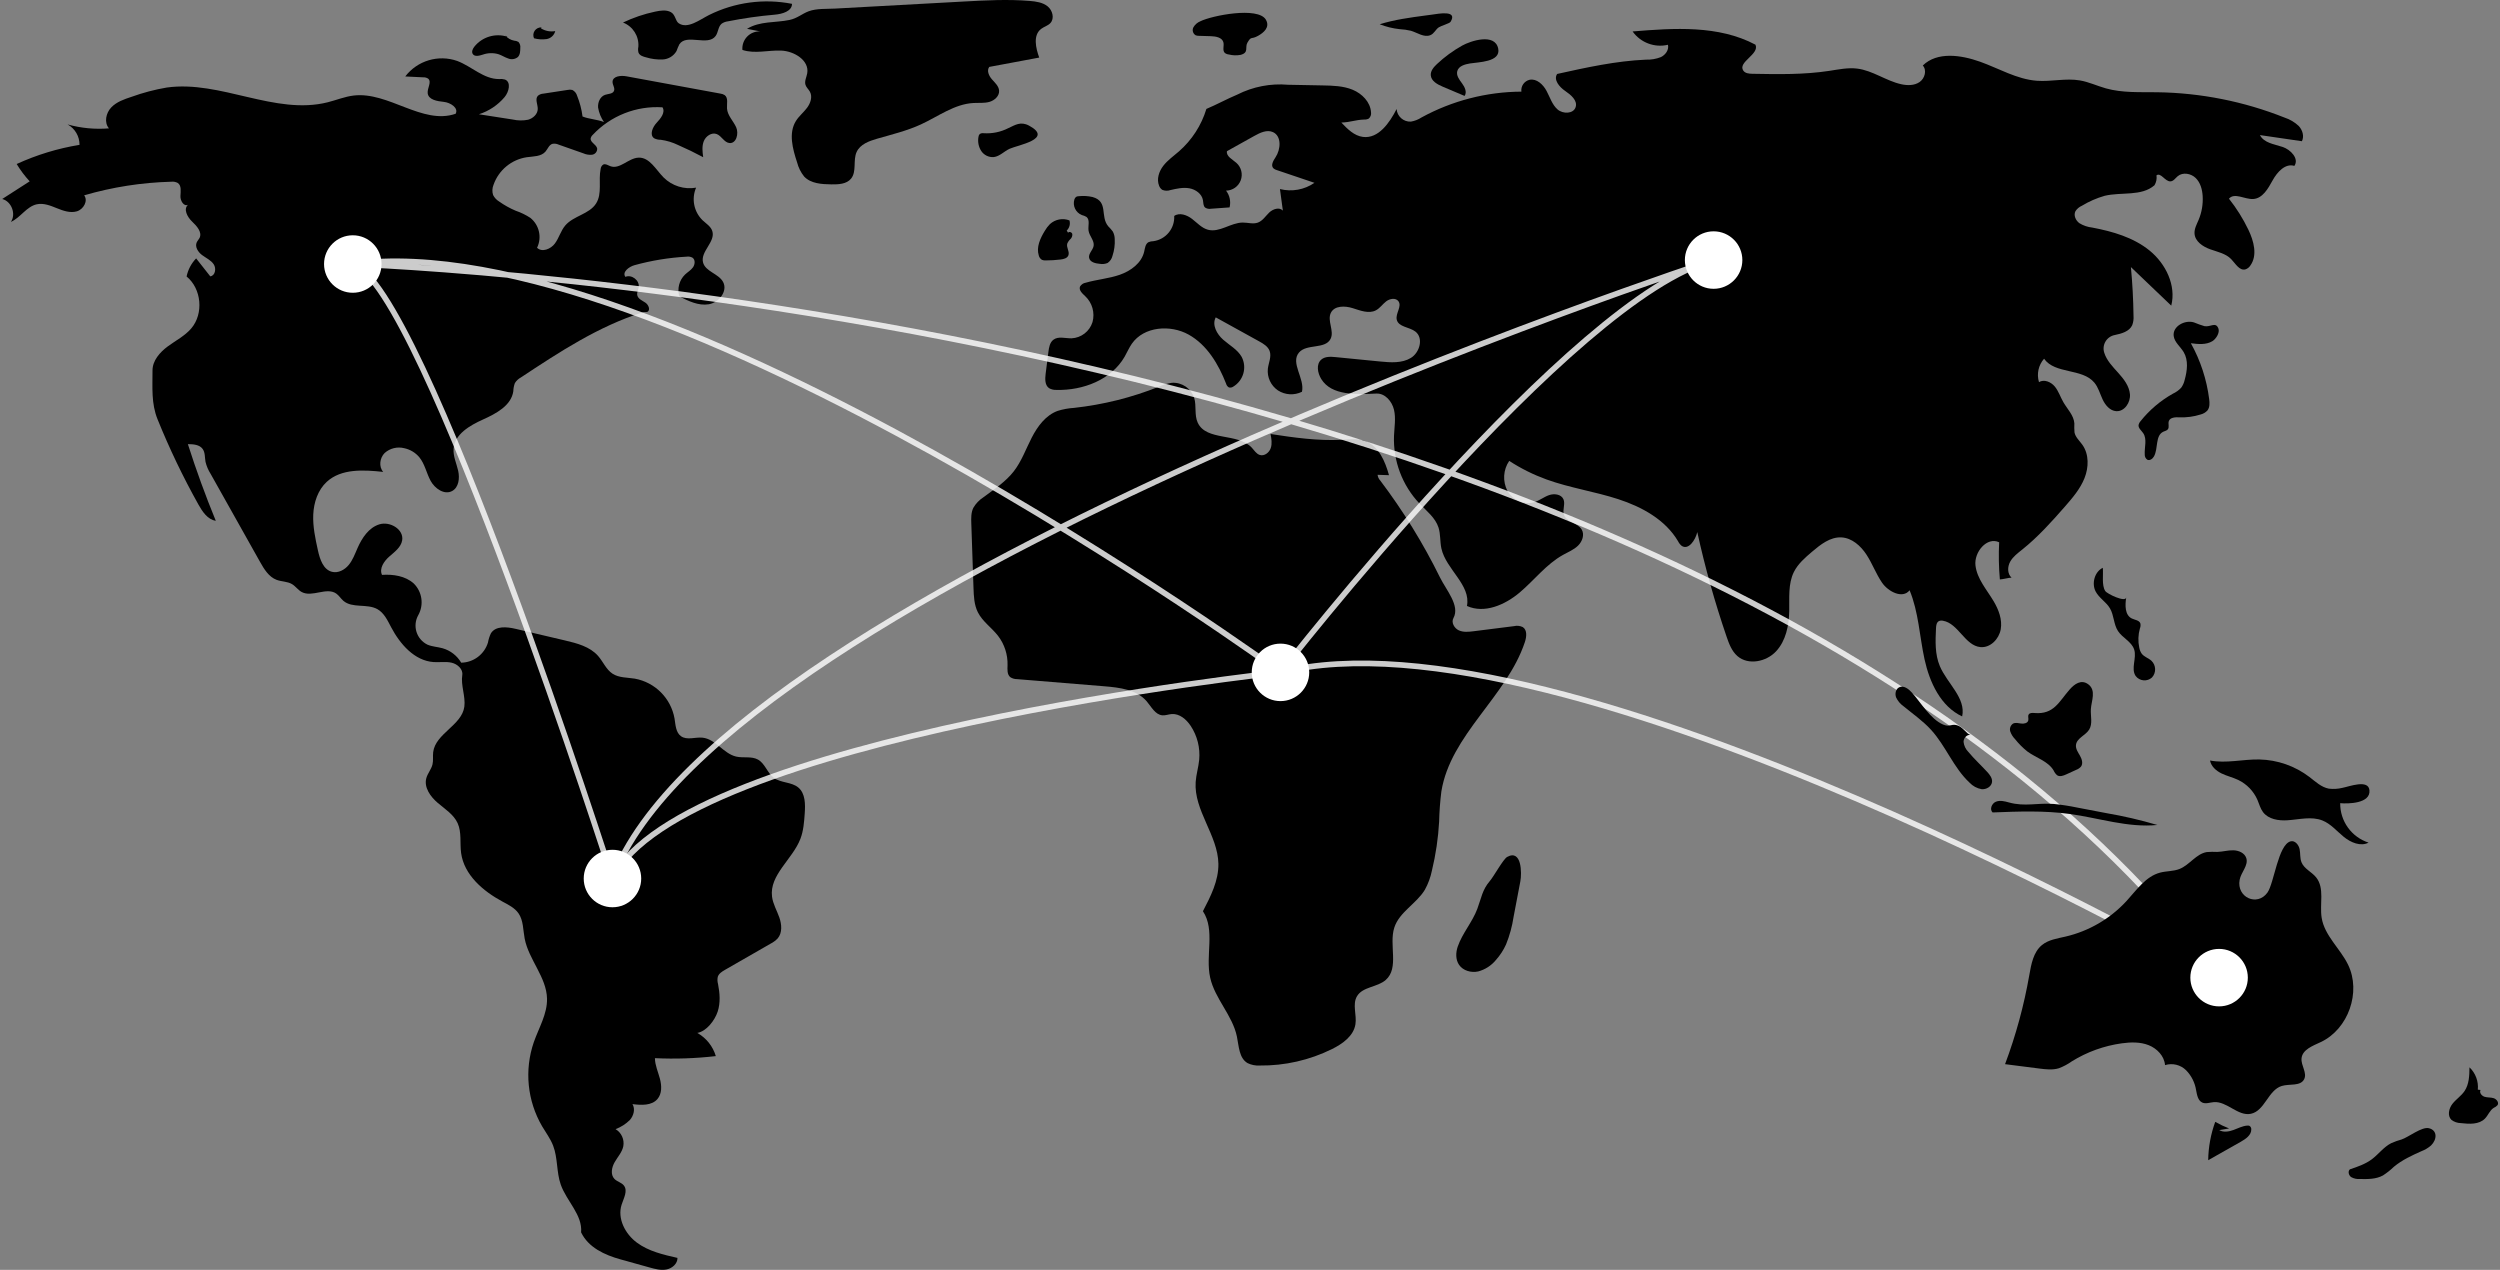 <svg width="882" height="448" viewBox="0 0 882 448" fill="none" xmlns="http://www.w3.org/2000/svg">
<rect x="0" y="0" width="882" height="448" fill="#808080" stroke="none"/>
<path d="M205.515 41.099C205.198 38.596 204.558 36.146 203.61 33.808C203.366 32.914 202.757 32.164 201.933 31.742C201.387 31.6 200.816 31.594 200.268 31.723L191.721 33.031C191.006 33.064 190.321 33.33 189.771 33.789C188.658 34.959 189.754 36.844 189.72 38.459C189.681 40.276 188.068 41.75 186.318 42.238C184.532 42.599 182.689 42.576 180.912 42.171L168.961 40.313C172.481 39.19 175.614 37.099 178.002 34.28C179.575 32.417 180.412 28.939 178.139 28.056C177.464 27.871 176.759 27.814 176.063 27.89C170.648 27.932 166.388 23.411 161.318 21.507C154.663 19.169 147.259 21.376 142.971 26.976L149.337 27.283C149.936 27.25 150.53 27.409 151.033 27.735C152.428 28.882 150.694 31.084 150.89 32.879C151.146 35.211 154.242 35.709 156.576 35.945C158.911 36.181 161.872 38.077 160.749 40.137C149.017 44.178 137.078 32.238 124.757 33.708C121.638 34.08 118.694 35.305 115.649 36.075C97.05 40.781 77.823 28.225 58.823 30.884C54.599 31.604 50.448 32.699 46.418 34.156C43.832 35.005 41.135 35.922 39.256 37.892C37.377 39.861 36.662 43.228 38.442 45.287C33.536 45.691 28.597 45.222 23.855 43.901C26.467 45.353 28.078 48.114 28.057 51.103C20.397 52.352 12.939 54.626 5.885 57.863C7.202 60.053 8.74 62.101 10.474 63.976L0.777 70.207C4.053 71.032 5.747 75.499 3.842 78.29C7.239 76.778 9.344 72.869 12.977 72.076C15.357 71.557 17.778 72.53 20.036 73.445C22.294 74.359 24.775 75.246 27.112 74.56C29.45 73.874 31.174 70.843 29.688 68.912C39.678 65.998 50.002 64.385 60.405 64.113C61.208 64.013 62.022 64.167 62.731 64.555C64.086 65.494 63.729 67.523 63.656 69.17C63.583 70.817 64.867 72.981 66.338 72.238C64.607 73.74 66.087 76.566 67.748 78.145C69.409 79.724 71.411 81.902 70.394 83.956C70.129 84.492 69.679 84.921 69.423 85.461C68.669 87.058 69.866 88.919 71.278 89.979C72.69 91.039 74.419 91.78 75.4 93.248C76.38 94.716 75.935 97.286 74.181 97.491L69.197 91.163C67.494 92.929 66.327 95.141 65.83 97.543C71.116 101.864 71.91 110.658 67.486 115.856C65.225 118.513 62.009 120.127 59.203 122.199C56.396 124.271 53.799 127.221 53.806 130.71C53.819 136.737 53.326 142.336 55.584 147.924C59.749 158.227 64.557 168.258 69.98 177.958C71.405 180.505 73.245 183.297 76.13 183.736C72.484 174.859 69.202 165.845 66.283 156.692C68.184 156.7 70.381 156.851 71.495 158.39C72.418 159.666 72.22 161.399 72.506 162.947C72.871 164.447 73.479 165.876 74.306 167.179L91.718 198.194C93.161 200.765 94.817 203.525 97.576 204.566C99.339 205.232 101.38 205.106 103.003 206.065C104.276 206.816 105.133 208.149 106.43 208.857C110.098 210.858 115.198 207.021 118.626 209.41C119.606 210.093 120.229 211.178 121.132 211.96C124.298 214.701 129.491 212.867 133.146 214.912C135.501 216.231 136.722 218.867 137.978 221.255C141.125 227.239 146.216 233.101 152.96 233.578C155.079 233.727 157.243 233.326 159.313 233.797C161.384 234.268 163.422 236.075 163.09 238.173C162.52 241.769 164.297 245.706 163.82 249.316C162.95 255.89 153.625 258.779 152.824 265.363C152.648 266.804 152.923 268.292 152.58 269.703C152.159 271.432 150.86 272.84 150.399 274.558C149.525 277.816 151.858 281.057 154.422 283.249C156.985 285.44 160.043 287.329 161.445 290.397C162.926 293.639 162.198 297.42 162.68 300.952C163.732 308.662 170.392 314.379 177.246 318.064C179.334 319.187 181.576 320.274 182.928 322.222C184.692 324.765 184.516 328.117 185.105 331.155C186.548 338.596 192.812 344.727 192.99 352.303C193.116 357.689 190.122 362.575 188.334 367.656C184.942 377.508 186.009 388.349 191.258 397.35C192.596 399.609 194.196 401.739 195.142 404.188C196.831 408.558 196.283 413.525 197.84 417.944C199.898 423.786 205.555 428.611 205.014 434.781C207.582 440.114 213.252 442.734 218.955 444.321L229.174 447.166C231.131 447.711 233.176 448.26 235.169 447.866C237.161 447.471 239.063 445.817 239.011 443.786C234 442.656 228.827 441.454 224.696 438.4C220.565 435.346 217.735 429.908 219.302 425.015C220.029 422.747 221.575 420.127 220.105 418.252C219.264 417.179 217.724 416.899 216.775 415.919C215.294 414.392 215.803 411.826 216.868 409.984C217.932 408.142 219.471 406.496 219.9 404.413C220.344 402.026 219.258 399.614 217.176 398.365C219.071 397.649 220.794 396.544 222.234 395.119C223.564 393.6 224.179 391.258 223.132 389.531C226.24 389.925 229.908 390.118 231.948 387.741C233.577 385.843 233.465 383.005 232.822 380.588C232.178 378.171 231.09 375.823 231.056 373.322C238.225 373.662 245.409 373.418 252.538 372.594C251.507 369.122 249.164 366.188 246.007 364.414C249.235 363.868 252.177 360.002 253.197 356.891C254.217 353.779 253.957 350.39 253.326 347.177C253.084 346.349 253.051 345.475 253.23 344.632C253.593 343.473 254.731 342.766 255.785 342.161L271.811 332.957C272.767 332.478 273.634 331.838 274.373 331.065C276.052 329.093 275.804 326.116 274.944 323.672C274.084 321.229 272.707 318.932 272.376 316.363C271.385 308.68 279.61 303.167 282.385 295.935C283.475 293.097 283.697 290.012 283.907 286.979C284.134 283.722 284.151 279.939 281.65 277.84C279.252 275.827 275.506 276.276 272.998 274.405C270.698 272.689 269.904 269.356 267.391 267.97C265.11 266.712 262.249 267.512 259.711 266.92C255.243 265.878 252.431 260.728 247.867 260.251C245.293 259.982 242.379 261.241 240.268 259.741C238.409 258.42 238.334 255.764 237.98 253.511C236.71 246.338 231.105 240.715 223.937 239.422C221.282 238.996 218.392 239.158 216.134 237.699C213.847 236.222 212.798 233.456 211.002 231.41C208.107 228.113 203.547 226.942 199.276 225.937L181.902 221.853C178.817 221.128 174.842 220.743 173.187 223.445C172.697 224.474 172.35 225.565 172.156 226.687C170.883 230.854 167.069 233.725 162.713 233.795C161.257 231.311 158.898 229.486 156.128 228.7C154.367 228.209 152.481 228.154 150.801 227.432C148.951 226.529 147.555 224.905 146.941 222.94C146.326 220.976 146.548 218.846 147.553 217.05C149.613 213.384 148.96 208.792 145.961 205.845C143.007 203.192 138.733 202.551 134.771 202.817C133.733 200.552 135.468 197.998 137.338 196.353C139.207 194.707 141.478 193.09 141.885 190.633C142.525 186.768 137.594 183.832 133.85 184.985C130.105 186.137 127.715 189.774 126.136 193.359C125.229 195.416 124.459 197.582 123.029 199.316C121.599 201.051 119.297 202.292 117.119 201.736C114.036 200.948 112.845 197.285 112.163 194.177C111.247 190.007 110.327 185.778 110.518 181.513C110.71 177.248 112.148 172.869 115.293 169.981C120.418 165.276 128.281 165.737 135.197 166.488C133.563 164.647 133.967 161.544 135.715 159.811C137.589 158.146 140.164 157.513 142.596 158.121C144.68 158.554 146.558 159.677 147.927 161.308C149.892 163.704 150.451 166.94 151.937 169.66C153.423 172.38 156.763 174.7 159.497 173.241C161.859 171.98 162.234 168.705 161.646 166.093C161.058 163.482 159.81 160.942 160.023 158.273C160.429 153.182 165.708 150.117 170.365 148.02C175.023 145.923 180.357 143.102 181.095 138.048C181.12 137.058 181.307 136.079 181.648 135.15C182.164 134.329 182.882 133.654 183.733 133.189C197.327 124.205 211.147 115.111 226.684 110.203C227.493 109.947 227.587 110.231 228.411 110.031C229.564 109.365 228.8 107.521 227.695 106.779C226.589 106.036 225.112 105.467 224.832 104.165C224.625 103.208 225.189 102.268 225.336 101.3C225.696 98.922 222.85 96.726 220.641 97.677C219.393 96.024 221.862 94.103 223.859 93.554C229.855 91.903 236.011 90.898 242.22 90.554C242.937 90.44 243.671 90.565 244.31 90.91C245.353 91.632 245.219 93.289 244.48 94.32C243.741 95.352 242.591 95.999 241.67 96.871C239.619 98.87 238.852 101.845 239.681 104.586C242.922 106.235 246.447 107.933 250.037 107.352C253.628 106.771 256.814 102.737 255.127 99.515C253.555 96.515 248.834 95.838 248.023 92.55C247.072 88.7 252.522 85.276 251.294 81.505C250.757 79.853 249.111 78.881 247.848 77.689C244.794 74.696 243.894 70.135 245.582 66.207C241.407 66.941 237.135 65.604 234.124 62.621C231.383 59.855 229.197 55.492 225.305 55.616C221.734 55.73 218.658 59.896 215.319 58.625C214.497 58.312 213.631 57.676 212.835 58.049C212.307 58.392 211.965 58.959 211.909 59.587C211.06 63.644 212.52 68.266 210.309 71.772C207.902 75.587 202.337 76.116 199.42 79.556C197.836 81.424 197.223 83.94 195.767 85.909C194.311 87.878 191.222 89.13 189.475 87.414C191.243 83.78 190.266 79.406 187.12 76.87C185.498 75.811 183.75 74.961 181.916 74.338C179.867 73.471 177.918 72.385 176.103 71.099C175.194 70.55 174.455 69.76 173.969 68.815C173.585 67.633 173.637 66.352 174.115 65.204C175.92 60.029 180.444 56.279 185.865 55.466C188.19 55.149 190.897 55.261 192.436 53.489C193.251 52.551 193.678 51.134 194.86 50.753C195.616 50.601 196.401 50.698 197.098 51.029L205.779 54.084C206.747 54.521 207.813 54.697 208.871 54.595C209.959 54.449 210.75 53.488 210.684 52.392C210.407 50.95 208.188 50.259 208.39 48.805C208.503 48.333 208.757 47.907 209.117 47.583C215.46 40.832 224.487 37.267 233.732 37.863C234.827 39.662 233.095 41.793 231.653 43.33C230.211 44.866 229.052 47.611 230.796 48.793C231.51 49.158 232.305 49.337 233.107 49.313C235.244 49.603 237.321 50.233 239.259 51.179C242.259 52.485 245.201 53.913 248.086 55.464C247.831 53.562 247.588 51.559 248.309 49.781C249.03 48.002 251.078 46.607 252.868 47.3C254.593 47.967 255.477 50.251 257.315 50.46C259.766 50.739 260.733 47.118 259.709 44.874C258.685 42.629 256.658 40.75 256.489 38.289C256.375 36.629 257.007 34.569 255.681 33.564C255.209 33.262 254.673 33.074 254.116 33.015L221 26.922C219.034 26.56 216.192 26.837 216.105 28.835C216.057 29.95 217.053 31.053 216.611 32.078C216.141 33.172 214.594 33.072 213.467 33.459C211.719 34.06 210.842 36.135 211.01 37.976C211.317 39.805 212.026 41.543 213.084 43.066C210.93 42.166 207.668 41.999 205.515 41.099Z" fill="black"/>
<path d="M179.091 12.989C174.814 11.573 170.107 12.983 167.312 16.517C166.767 17.235 166.309 18.224 166.765 19.002C167.42 20.116 169.087 19.676 170.317 19.277C172.124 18.632 174.09 18.585 175.926 19.143C177.081 19.54 178.114 20.24 179.273 20.622C180.423 21.103 181.745 20.91 182.709 20.119C183.505 19.308 183.555 18.046 183.556 16.91C183.668 16.139 183.427 15.36 182.899 14.788C182.434 14.519 181.913 14.365 181.377 14.338C180.178 14.116 179.093 13.482 178.311 12.546" fill="black"/>
<path d="M191.033 9.663C190.083 9.611 189.174 10.059 188.635 10.844C188.097 11.628 188.006 12.637 188.396 13.505C189.831 13.897 191.331 13.994 192.805 13.793C194.308 13.559 195.523 12.445 195.886 10.968C194.151 11.283 192.36 10.941 190.863 10.008" fill="black"/>
<path d="M231.095 4.111C227.189 4.942 223.394 6.231 219.79 7.951C223.278 9.292 225.48 12.755 225.215 16.482C225.063 17.179 225.08 17.903 225.267 18.591C225.682 19.598 226.885 19.976 227.943 20.234C229.843 20.812 231.827 21.066 233.812 20.983C235.829 20.878 237.656 19.761 238.67 18.014C238.958 17.198 239.295 16.401 239.68 15.626C242.216 11.765 249.747 16.434 252.469 12.702C253.428 11.387 253.34 9.408 254.59 8.367C255.237 7.913 255.986 7.627 256.771 7.535C262.245 6.447 267.774 5.66 273.334 5.176C275.969 4.946 279.402 4 279.424 1.356C269.502 -0.593 259.213 0.791 250.158 5.293C246.895 6.927 242.58 10.365 239.438 8.198C238.261 7.387 238.319 5.203 236.7 4.291C235.044 3.359 232.852 3.737 231.095 4.111Z" fill="black"/>
<path d="M263.546 10.18L268.204 11.075C266.469 10.998 264.786 11.672 263.583 12.924C262.38 14.176 261.775 15.886 261.922 17.616C266.284 19.073 271.04 17.655 275.635 17.849C280.23 18.042 285.576 21.325 284.791 25.856C284.554 27.226 283.763 28.596 284.174 29.924C284.463 30.855 285.284 31.515 285.747 32.373C286.713 34.16 285.941 36.419 284.722 38.044C283.502 39.668 281.863 40.964 280.793 42.69C278.131 46.983 279.643 52.532 281.229 57.328C281.688 59.14 282.534 60.831 283.711 62.284C286.06 64.782 289.889 64.999 293.318 65.049C295.813 65.086 298.672 64.962 300.251 63.029C302.311 60.504 300.87 56.566 302.227 53.603C303.459 50.912 306.598 49.758 309.442 48.939C314.652 47.439 319.961 46.164 324.887 43.898C331.003 41.085 336.72 36.701 343.442 36.339C345.328 36.237 347.261 36.46 349.078 35.943C350.894 35.426 352.62 33.855 352.483 31.972C352.365 30.362 351.003 29.18 349.939 27.967C348.875 26.754 348.04 24.888 349.018 23.604L366.638 20.313C365.389 16.909 364.416 12.426 367.287 10.21C368.322 9.411 369.709 9.091 370.59 8.125C372.093 6.478 371.338 3.64 369.603 2.239C367.868 0.838 365.522 0.513 363.3 0.329C355.574 -0.313 347.803 0.111 340.062 0.535C324.929 1.365 309.797 2.194 294.664 3.024C291.618 3.191 288.101 2.936 285.307 3.975C282.942 4.855 281.26 6.47 278.555 7.037C273.561 8.085 268.064 7.376 263.546 10.18Z" fill="black"/>
<path d="M346.991 46.997C346.517 46.922 346.031 47.032 345.635 47.304C345.374 47.593 345.218 47.961 345.194 48.35C344.893 50.065 345.251 51.83 346.197 53.292C347.178 54.752 348.874 55.565 350.627 55.415C352.724 55.148 354.27 53.359 356.198 52.486C359.169 51.141 371.79 49.045 363.06 44.328C360.051 42.703 358.107 44.138 355.736 45.208C353.038 46.589 350.014 47.207 346.991 46.997V46.997Z" fill="black"/>
<path d="M423.46 7.516C422.44 7.933 421.588 8.675 421.035 9.627C420.505 10.632 420.857 11.875 421.833 12.453C422.214 12.591 422.618 12.655 423.023 12.642L427.168 12.766C428.929 12.818 431.128 13.193 431.601 14.89C431.953 16.15 431.166 17.77 432.115 18.67C432.522 18.985 433.012 19.176 433.525 19.22C434.891 19.571 436.317 19.617 437.702 19.355C440.718 18.546 439.133 16.705 440.083 15.066C441.536 12.558 441.285 14.076 443.846 12.639C445.737 11.577 448.181 9.652 446.602 6.947C443.857 2.242 427.511 5.495 423.46 7.516Z" fill="black"/>
<path d="M505.273 5.152L502.866 5.473C497.438 6.198 491.98 6.929 486.752 8.559C489.015 9.453 491.389 10.036 493.81 10.29C495.142 10.355 496.465 10.544 497.762 10.852C500.071 11.539 502.398 13.314 504.629 12.405C506.012 11.841 506.463 10.401 507.609 9.638C508.4 9.111 511.401 8.258 511.736 7.726C514.448 3.425 507.358 4.874 505.273 5.152Z" fill="black"/>
<path d="M515.842 16.091C512.627 17.889 509.644 20.073 506.96 22.596C505.829 23.659 504.674 24.981 504.776 26.53C504.913 28.588 507.106 29.782 509.005 30.586L516.7 33.844C517.633 32.528 516.779 30.712 515.814 29.419C514.849 28.127 513.703 26.631 514.129 25.075C514.615 23.299 516.78 22.694 518.595 22.389C521.553 21.89 529.532 21.93 528.573 17.163C527.443 11.547 518.811 14.431 515.842 16.091Z" fill="black"/>
<path d="M514.296 333.934C513.563 336.055 513.494 338.553 514.761 340.405C516.183 342.482 519.028 343.257 521.49 342.73C523.941 342.077 526.127 340.672 527.737 338.713C529.211 337.071 530.423 335.212 531.331 333.202C532.599 330.069 533.493 326.798 533.994 323.456L536.383 310.913C536.917 308.11 536.897 299.515 531.744 302.315C530.337 303.08 527.078 309.12 525.603 310.833C522.944 313.92 522.592 316.915 521.193 320.654C519.44 325.338 515.917 329.243 514.296 333.934Z" fill="black"/>
<path d="M448.253 153.114C448.56 154.763 448.863 156.5 448.322 158.089C447.781 159.677 446.081 161.004 444.475 160.518C443.229 160.14 442.509 158.887 441.624 157.932C436.703 152.619 425.6 155.695 422.56 149.122C421.319 146.439 422.162 143.225 421.316 140.394C420.218 137.028 416.983 134.83 413.449 135.049C411.882 135.276 410.356 135.731 408.921 136.401C399.309 140.25 389.219 142.774 378.926 143.903C376.97 144.022 375.035 144.374 373.163 144.952C368.937 146.484 366.049 150.402 363.994 154.4C361.939 158.398 360.422 162.726 357.667 166.278C354.771 170.011 350.714 172.625 346.929 175.453C345.471 176.393 344.257 177.665 343.387 179.166C342.566 180.85 342.612 182.81 342.676 184.682L343.45 207.427C343.549 210.352 343.674 213.382 344.983 216C346.619 219.27 349.848 221.411 352.089 224.299C354.376 227.267 355.567 230.933 355.461 234.679C355.413 236.184 355.264 237.965 356.437 238.911C357.15 239.373 357.985 239.613 358.835 239.6L389.601 242.119C395.013 242.562 401.011 243.29 404.545 247.413C406.212 249.359 407.552 252.158 410.106 252.366C411.202 252.456 412.268 252.006 413.364 251.919C416.129 251.701 418.557 253.799 420.09 256.11C422.41 259.633 423.463 263.84 423.076 268.041C422.825 270.677 422.008 273.241 421.832 275.883C421.161 285.939 429.685 294.675 429.85 304.751C429.948 310.679 427.134 316.217 424.391 321.471C428.818 328.179 425.193 337.11 426.955 344.951C428.628 352.39 434.83 358.213 436.376 365.68C437.083 369.098 437.124 373.304 440.138 375.064C441.461 375.709 442.927 376.003 444.396 375.917C453.255 376.022 462.013 374.028 469.954 370.098C473.681 368.249 477.544 365.488 478.195 361.378C478.72 358.065 477.039 354.358 478.749 351.471C480.765 348.069 485.929 348.339 488.895 345.723C493.706 341.479 489.954 333.387 491.904 327.275C493.656 321.781 499.688 318.862 502.678 313.931C503.855 311.811 504.699 309.522 505.182 307.145C506.552 301.465 507.404 295.672 507.729 289.838C507.809 286.294 508.07 282.755 508.512 279.237C511.736 259.209 531.536 245.798 537.964 226.558C538.578 224.72 538.867 222.273 537.232 221.233C536.263 220.77 535.163 220.655 534.119 220.907L519.936 222.695C518.175 222.917 516.307 223.125 514.69 222.393C513.072 221.661 511.912 219.615 512.771 218.061C515.179 213.697 510.224 208.183 508.023 203.712C502.094 191.671 495.034 180.222 486.938 169.518C486.42 168.967 486.096 168.263 486.014 167.511L490.039 167.645C488.68 162.769 486.438 157.434 481.701 155.65C479.032 154.645 476.076 154.993 473.228 155.148C465.071 155.594 456.326 154.362 448.253 153.114Z" fill="black"/>
<path d="M473.234 43.24C475.369 45.507 477.76 47.91 480.849 48.305C486.304 49.003 490.226 43.362 492.723 38.463C492.915 41.06 495.14 43.032 497.741 42.912C499.088 42.685 500.373 42.183 501.516 41.436C512.324 35.53 524.43 32.4 536.746 32.329C536.501 30.397 537.755 28.591 539.651 28.146C542.155 27.65 544.411 29.815 545.619 32.064C546.827 34.313 547.58 36.92 549.499 38.603C551.418 40.286 555.134 40.213 555.892 37.775C556.62 35.435 554.182 33.439 552.156 32.059C550.131 30.68 547.996 28.126 549.36 26.09C559.708 23.799 570.121 21.5 580.71 21.044C582.512 21.107 584.309 20.798 585.987 20.135C587.602 19.343 588.885 17.544 588.451 15.799C583.724 16.91 578.796 15.05 575.98 11.095C590.673 9.882 606.301 8.849 619.322 15.762C620.884 19.117 612.921 21.908 615.051 24.933C615.731 25.898 617.093 26.011 618.273 26.033C627.321 26.201 636.422 26.366 645.369 25C648.638 24.501 651.94 23.796 655.223 24.201C660.69 24.875 665.366 28.523 670.745 29.712C672.935 30.197 675.389 30.213 677.235 28.94C679.08 27.666 679.874 24.767 678.361 23.111C683.426 18.148 691.831 19.378 698.512 21.754C705.193 24.131 711.523 27.963 718.594 28.493C723.665 28.872 728.806 27.509 733.817 28.375C736.965 28.92 739.896 30.321 742.973 31.182C748.794 32.809 754.95 32.466 760.994 32.544C776.413 32.752 791.663 35.782 805.99 41.485C807.854 42.092 809.562 43.101 810.992 44.44C812.325 45.868 813.005 48.086 812.109 49.822L797.305 47.659C798.699 50.405 802.308 50.873 805.239 51.82C808.169 52.767 811.208 56.004 809.447 58.53C806.271 57.519 803.394 60.694 801.79 63.615C800.186 66.536 798.231 70.034 794.904 70.212C791.924 70.371 788.32 67.834 786.378 70.099C789.061 73.484 791.359 77.158 793.229 81.052C795.147 85.049 796.514 90.087 793.921 93.683C793.513 94.326 792.894 94.805 792.17 95.041C790.052 95.577 788.676 92.986 787.157 91.415C785.243 89.436 782.348 88.876 779.756 87.947C777.164 87.019 774.433 85.193 774.23 82.447C774.104 80.739 775.006 79.151 775.67 77.572C776.787 74.91 777.275 72.028 777.098 69.147C776.952 66.829 776.302 64.418 774.638 62.799C772.974 61.18 770.1 60.666 768.313 62.149C767.479 62.841 766.811 63.948 765.729 63.99C763.815 64.063 762.347 60.727 760.808 61.866C760.988 63.079 760.737 64.317 760.097 65.364C755.504 69.358 748.448 67.668 742.527 69.079C739.712 69.885 737.016 71.062 734.511 72.58C733.574 72.981 732.777 73.65 732.22 74.503C731.481 75.939 732.296 77.779 733.599 78.734C734.98 79.581 736.533 80.111 738.144 80.285C745.362 81.653 752.686 83.769 758.385 88.406C764.084 93.042 767.822 100.706 766.018 107.828L751.783 94.226C752.324 99.938 752.63 105.665 752.703 111.407C752.796 112.529 752.642 113.656 752.252 114.712C751.237 116.953 748.487 117.708 746.077 118.203C744.721 118.46 743.54 119.285 742.83 120.469C742.121 121.653 741.951 123.083 742.363 124.4C743.22 127.192 745.355 129.368 747.31 131.536C749.265 133.705 751.189 136.169 751.445 139.077C751.701 141.986 749.507 145.264 746.594 145.062C744.386 144.909 742.748 142.932 741.806 140.929C740.864 138.926 740.304 136.695 738.889 134.993C734.606 129.842 724.986 132.049 721.149 126.557C719.16 128.813 718.481 131.937 719.354 134.815C721.139 133.698 723.583 134.736 724.924 136.359C726.265 137.983 726.898 140.065 727.951 141.888C729.372 144.349 731.634 146.531 731.832 149.366C731.78 150.437 731.798 151.512 731.887 152.581C732.239 154.299 733.691 155.532 734.697 156.968C737.039 160.309 736.924 164.898 735.414 168.688C733.904 172.479 731.192 175.646 728.506 178.716C723.814 184.08 719.026 189.412 713.463 193.866C711.876 195.137 710.182 196.386 709.193 198.163C708.205 199.94 708.154 202.434 709.673 203.786C708.586 203.84 706.637 204.375 705.55 204.429C705.168 200.069 705.085 195.687 705.301 191.315C701.012 189.256 696.393 194.772 696.947 199.498C697.5 204.224 700.919 208.016 703.352 212.105C705.132 215.095 706.455 218.582 705.861 222.011C705.266 225.439 702.206 228.602 698.739 228.3C693.225 227.819 690.919 219.903 685.459 218.997C684.977 218.884 684.472 218.934 684.022 219.14C683.211 219.584 683.07 220.669 683.025 221.592C682.802 226.125 682.608 230.837 684.377 235.016C686.966 241.129 693.652 246.263 692.25 252.752C684.694 249.24 680.765 240.766 678.981 232.627C677.198 224.487 676.9 215.943 673.703 208.248C671.275 211.36 666.172 208.788 663.953 205.523C661.85 202.428 660.555 198.847 658.515 195.711C656.475 192.574 653.349 189.765 649.611 189.593C645.692 189.412 642.293 192.101 639.304 194.643C636.846 196.732 634.322 198.904 632.885 201.793C630.794 205.996 631.341 210.951 631.241 215.645C631.132 220.719 630.056 226.072 626.598 229.787C623.14 233.502 616.757 234.796 612.942 231.448C610.951 229.7 609.986 227.088 609.127 224.582C604.988 212.499 601.54 200.191 598.801 187.716C598.16 190.563 595.659 194.233 593.271 192.556C592.735 192.105 592.301 191.545 591.997 190.914C587.542 183.363 579.291 178.834 570.954 176.118C562.618 173.402 553.847 172.135 545.603 169.151C540.983 167.478 536.571 165.28 532.452 162.6C530.313 165.743 530.07 169.805 531.82 173.18C533.649 176.418 537.787 178.292 541.329 177.16C543.16 176.575 544.706 175.304 546.522 174.676C548.338 174.049 550.776 174.357 551.57 176.107C552.331 177.782 551.182 179.808 551.752 181.557C552.62 184.221 556.637 184.426 558.042 186.85C559.087 188.653 558.227 191.048 556.735 192.503C555.242 193.959 553.251 194.757 551.429 195.77C545.519 199.057 541.315 204.668 536.15 209.033C530.984 213.398 523.695 216.586 517.539 213.785C519.006 206.355 510.155 200.899 508.526 193.502C507.99 191.067 508.268 188.481 507.503 186.108C506.395 182.673 503.347 180.311 500.847 177.707C494.72 171.259 491.459 162.608 491.804 153.72C491.939 150.663 492.501 147.556 491.804 144.576C491.108 141.596 488.641 138.712 485.584 138.847C478.601 139.155 469.804 139.675 466.141 133.722C464.833 131.598 464.264 128.487 466.155 126.859C467.488 125.711 469.457 125.819 471.208 125.991L486.941 127.539C490.621 127.901 494.598 128.2 497.756 126.276C500.914 124.352 502.282 119.246 499.358 116.983C497.222 115.329 493.394 115.419 492.773 112.789C492.256 110.6 494.68 108.115 493.371 106.285C492.432 104.973 490.322 105.337 489.043 106.321C487.764 107.304 486.836 108.743 485.405 109.488C482.895 110.794 479.895 109.551 477.194 108.706C474.493 107.861 470.872 107.789 469.562 110.297C468.097 113.103 470.862 116.779 469.408 119.59C467.485 123.307 460.975 121.191 458.275 124.388C455.177 128.057 460.383 133.527 459.338 138.214C456.625 139.558 453.405 139.377 450.859 137.738C448.351 136.032 446.984 133.086 447.3 130.069C447.559 127.961 448.658 125.809 447.921 123.817C447.326 122.206 445.709 121.247 444.205 120.416L428.917 111.968C427.497 114.601 429.292 117.865 431.536 119.843C433.78 121.821 436.591 123.31 438.066 125.913C440.002 129.657 438.688 134.26 435.068 136.418C434.625 136.723 434.072 136.82 433.552 136.682C433.059 136.393 432.705 135.916 432.569 135.361C429.872 128.457 425.822 121.651 419.346 118.045C412.871 114.439 403.567 115.18 399.321 121.255C398.313 122.698 397.636 124.342 396.757 125.868C392.089 133.973 382.083 137.81 372.733 137.56C371.819 137.61 370.909 137.396 370.112 136.944C368.601 135.9 368.67 133.686 368.901 131.864L369.882 124.133C370.079 122.581 370.365 120.865 371.594 119.896C373.326 118.53 375.824 119.392 378.03 119.36C381.453 119.2 384.411 116.917 385.433 113.646C386.342 110.36 385.356 106.841 382.874 104.504C381.863 103.555 380.506 102.362 381.04 101.082C381.472 100.365 382.198 99.876 383.024 99.746C386.986 98.596 391.173 98.294 395.069 96.936C398.965 95.579 402.743 92.801 403.666 88.78C403.948 87.548 404.077 86.055 405.184 85.444C405.739 85.21 406.336 85.088 406.939 85.085C411.317 84.463 414.495 80.6 414.263 76.184C416.13 74.879 418.746 75.839 420.552 77.227C422.358 78.614 423.953 80.448 426.151 81.046C430.247 82.161 434.205 78.534 438.45 78.517C440.235 78.51 442.083 79.141 443.763 78.536C445.465 77.923 446.482 76.228 447.788 74.976C449.095 73.724 451.388 72.96 452.594 74.309L451.567 66.698C455.753 67.756 460.192 66.954 463.743 64.497L450.464 60.01C450.002 59.895 449.575 59.667 449.223 59.346C448.257 58.307 449.216 56.687 450.001 55.505C451.879 52.678 452.194 48.022 449.106 46.614C446.998 45.654 444.578 46.807 442.555 47.935L432.863 53.339C432.555 55.181 434.808 56.225 436.204 57.466C437.933 59.003 438.539 61.444 437.73 63.611C436.922 65.778 434.864 67.226 432.551 67.254C433.844 68.935 434.303 71.112 433.798 73.171L427.277 73.641C426.545 73.788 425.784 73.639 425.162 73.228C424.464 72.608 424.559 71.523 424.397 70.604C424.007 68.387 421.836 66.833 419.62 66.434C417.404 66.036 415.137 66.547 412.943 67.051C412.012 67.386 410.989 67.363 410.073 66.985C409.548 66.644 409.15 66.14 408.938 65.552C407.976 63.219 408.875 60.478 410.42 58.483C411.965 56.488 414.08 55.03 415.979 53.37C420.522 49.384 423.859 44.208 425.614 38.426C429.204 36.922 432.921 34.878 436.51 33.374C442.045 30.572 448.251 29.369 454.432 29.902L466.589 30.134C470.188 30.203 473.885 30.291 477.213 31.663C480.541 33.035 483.466 36.003 483.695 39.595C483.836 40.422 483.542 41.263 482.916 41.822C482.446 42.078 481.913 42.198 481.379 42.168C478.022 42.286 476.591 43.122 473.234 43.24Z" fill="black"/>
<path d="M376.335 81.341C377.303 80.425 377.678 79.044 377.305 77.764C374.947 76.854 372.278 77.358 370.415 79.065C369.695 79.793 369.074 80.614 368.569 81.505C366.971 84.111 365.558 87.225 366.484 90.138C366.637 90.78 367.041 91.333 367.607 91.673C368.022 91.839 368.469 91.909 368.915 91.878C370.675 91.876 372.433 91.767 374.18 91.554C375.252 91.423 376.498 91.12 376.913 90.122C377.458 88.81 376.139 87.325 376.523 85.957C376.776 85.346 377.16 84.797 377.647 84.349C378.137 83.891 378.382 83.229 378.309 82.563C378.154 81.921 377.171 81.557 376.818 82.115" fill="black"/>
<path d="M385.461 69.51C383.898 69.151 382.286 69.05 380.69 69.211C380.337 69.2 379.987 69.28 379.674 69.442C379.37 69.666 379.149 69.985 379.047 70.349C378.348 72.593 379.49 74.997 381.671 75.872C382.244 76.004 382.793 76.225 383.298 76.526C384.648 77.573 383.787 79.713 384.043 81.401C384.33 83.298 386.165 84.889 385.829 86.777C385.564 88.265 383.975 89.442 384.231 90.931C384.499 92.491 386.478 92.96 388.055 93.085C388.969 93.245 389.91 93.137 390.765 92.774C391.621 92.189 392.23 91.307 392.474 90.298C393.12 88.376 393.391 86.348 393.274 84.323C393.267 83.403 393.035 82.497 392.6 81.686C392.125 81.043 391.598 80.44 391.025 79.883C388.003 76.367 391.185 71.124 385.461 69.51Z" fill="black"/>
<path opacity="0.8" d="M782.896 344.911C782.896 344.911 551.412 212.036 451.755 237.212C451.755 237.212 240.554 259.941 216.077 309.944C216.077 309.944 148.94 100.141 124.463 93.148" stroke="white" stroke-width="2"/>
<path opacity="0.8" d="M216.077 309.944C254.891 206.441 604.561 91.75 604.561 91.75C554.908 104.338 451.755 237.213 451.755 237.213C451.755 237.213 233.561 78.462 124.463 93.148C124.463 93.148 604.911 108.883 782.893 344.911" stroke="white" stroke-width="2"/>
<circle cx="124.464" cy="93.148" r="10.14" fill="white"/>
<circle cx="216.078" cy="309.944" r="10.14" fill="white"/>
<circle cx="604.562" cy="91.75" r="10.14" fill="white"/>
<circle cx="451.755" cy="237.212" r="10.14" fill="white"/>
<path d="M786.429 398.123C784.743 397.465 783.107 396.686 781.533 395.792C779.955 400.13 779.116 404.703 779.051 409.319L790.588 402.791C792.323 401.809 794.291 400.444 794.253 398.451C794.285 397.949 794.041 397.47 793.615 397.202C793.359 397.099 793.08 397.066 792.807 397.107C791.096 397.25 789.536 398.091 787.922 398.677C786.309 399.262 784.422 399.572 782.941 398.703" fill="black"/>
<path d="M847.291 401.999C846.025 402.344 844.788 402.788 843.591 403.327C840.944 404.674 839.143 407.232 836.76 409.007C834.48 410.704 831.736 411.636 829.042 412.543C828.249 413.243 828.613 414.654 829.474 415.27C830.398 415.796 831.459 416.034 832.521 415.955C835.32 416.016 838.268 416.043 840.72 414.691C842.102 413.795 843.394 412.769 844.58 411.627C847.447 409.236 850.889 407.658 854.297 406.133C855.537 405.665 856.684 404.979 857.683 404.108C859.824 401.998 859.975 398.744 856.888 398.026C854.391 397.446 849.663 401.23 847.291 401.999Z" fill="black"/>
<path d="M874.175 384.434C874.456 381.493 873.37 378.586 871.23 376.549C871.199 379.453 871.11 382.547 869.477 384.949C868.313 386.66 866.488 387.816 865.213 389.446C863.938 391.076 863.372 393.659 864.868 395.089C865.824 395.817 866.988 396.218 868.19 396.233C871.167 396.584 874.613 396.779 876.701 394.628C877.841 393.454 878.395 391.715 879.785 390.852C880.303 390.635 880.765 390.304 881.138 389.884C881.712 388.972 880.8 387.769 879.774 387.44C878.747 387.112 877.616 387.266 876.584 386.954C875.552 386.642 874.606 385.482 875.135 384.543" fill="black"/>
<path d="M826.388 277.954C824.826 278.334 823.208 278.429 821.613 278.235C818.962 277.748 816.899 275.75 814.759 274.112C809.672 270.239 803.489 268.079 797.097 267.941C791.282 267.831 785.413 269.407 779.703 268.308C780.076 270.383 781.852 271.939 783.746 272.864C785.641 273.79 787.732 274.255 789.636 275.161C792.685 276.627 795.103 279.143 796.447 282.248C797.061 283.679 797.446 285.237 798.375 286.486C800.274 289.041 803.872 289.602 807.048 289.393C811.188 289.121 815.513 287.93 819.365 289.472C822.312 290.652 824.421 293.232 826.881 295.237C829.342 297.243 832.807 298.731 835.633 297.284C829.609 295.334 825.554 289.694 825.622 283.363C828.393 283.618 836.375 283.519 835.945 278.811C835.581 274.82 828.769 277.523 826.388 277.954Z" fill="black"/>
<path d="M790.141 310.419C790.633 307.72 793.324 305.337 792.485 302.725C791.906 300.919 789.812 300.028 787.915 299.983C786.019 299.938 784.156 300.503 782.26 300.557C781.025 300.491 779.788 300.509 778.556 300.609C774.792 301.228 772.472 305.173 768.925 306.576C766.768 307.429 764.345 307.266 762.101 307.856C757.009 309.194 753.787 314.006 750.228 317.886C744.476 324.126 736.983 328.496 728.72 330.428C725.825 331.099 722.712 331.528 720.411 333.408C717.363 335.898 716.613 340.167 715.935 344.044C714.062 354.75 711.199 365.26 707.383 375.437L719.474 376.981C721.773 377.274 724.155 377.561 726.371 376.88C727.98 376.273 729.505 375.461 730.906 374.464C736.292 371.121 742.319 368.945 748.597 368.079C751.764 367.644 755.083 367.564 758.055 368.741C761.026 369.918 763.575 372.587 763.824 375.773C766.443 374.959 769.297 375.653 771.249 377.579C773.142 379.508 774.382 381.983 774.793 384.655C775.112 386.309 775.43 388.291 776.965 388.985C778.217 389.551 779.654 388.941 781.024 388.832C785.673 388.46 789.53 393.88 794.099 392.947C799 391.946 800.203 384.607 804.984 383.137C807.729 382.292 811.581 383.319 812.895 380.765C814.054 378.514 811.742 375.916 811.981 373.395C812.274 370.292 815.935 368.974 818.758 367.65C828.488 363.084 833.105 349.988 828.39 340.329C825.596 334.606 820.1 330.102 819.084 323.815C818.303 318.978 820.21 313.337 817.126 309.53C815.557 307.593 812.901 306.524 811.968 304.213C811.38 302.758 811.616 301.108 811.3 299.571C810.984 298.034 809.643 296.427 808.125 296.825C803.721 297.981 802.315 311.589 799.956 314.895C796.368 319.921 789.005 316.611 790.141 310.419Z" fill="black"/>
<path d="M708.717 283.095C707.212 282.673 705.568 282.257 704.126 282.86C702.683 283.463 701.841 285.581 702.999 286.632C712.055 286.279 721.167 285.929 730.146 287.159C740.491 288.575 750.73 292.085 761.121 291.053C755.186 289.302 749.152 287.902 743.052 286.86L732.879 284.917C730.15 284.345 727.393 283.919 724.619 283.64C718.816 283.161 714.424 284.695 708.717 283.095Z" fill="black"/>
<path d="M717.784 251.553C717.032 251.491 716.101 251.437 715.712 252.083C715.34 252.701 715.766 253.517 715.566 254.209C715.293 255.155 714.054 255.397 713.078 255.268C712.101 255.139 711.045 254.831 710.18 255.302C709.279 255.917 708.893 257.054 709.231 258.091C709.585 259.094 710.157 260.005 710.906 260.76C712.185 262.372 713.642 263.834 715.25 265.118C718.363 267.416 722.58 268.523 724.54 271.858C724.817 272.505 725.242 273.076 725.781 273.528C726.722 274.124 727.949 273.671 728.963 273.208L732.515 271.585C733.154 271.354 733.725 270.966 734.175 270.455C734.986 269.354 734.488 267.789 733.807 266.603C733.126 265.417 732.254 264.189 732.4 262.829C732.661 260.404 735.778 259.477 737.06 257.402C738.352 255.311 737.511 252.617 737.66 250.163C737.834 247.293 739.637 243.561 736.736 241.417C734.271 239.595 731.914 241.278 730.144 243.29C726.411 247.532 724.646 252.127 717.784 251.553Z" fill="black"/>
<path d="M739.344 208.678C740.556 211 743.084 212.385 744.407 214.647C745.84 217.097 745.676 220.264 747.231 222.64C748.827 225.077 752.037 226.371 752.932 229.143C753.909 232.169 751.692 235.848 753.459 238.492C754.125 239.366 755.127 239.921 756.221 240.021C757.315 240.122 758.402 239.759 759.216 239.021C760.765 237.335 760.687 234.721 759.042 233.129C757.996 232.176 756.494 231.764 755.62 230.65C755.166 230.007 754.863 229.269 754.734 228.492C754.258 226.251 754.335 223.928 754.957 221.723C755.19 221.164 755.25 220.546 755.127 219.953C754.734 218.81 753.186 218.729 752.1 218.199C749.634 216.995 749.693 213.514 750.124 210.803C749.838 212.607 743.409 209.538 742.736 208.516C741.398 206.485 742.126 202.567 741.861 200.323C738.974 201.715 737.861 205.84 739.344 208.678Z" fill="black"/>
<path d="M674.579 244.402C673.392 243.073 671.605 241.684 670.015 242.485C668.801 243.096 668.467 244.775 668.943 246.048C669.522 247.285 670.414 248.348 671.531 249.134C674.846 251.868 678.416 254.336 681.308 257.514C686.484 263.201 689.225 270.876 694.854 276.116C695.985 277.33 697.483 278.141 699.119 278.424C700.759 278.577 702.6 277.527 702.789 275.891C702.944 274.543 702.005 273.337 701.087 272.338C698.9 269.96 696.506 267.771 694.442 265.285C693.489 264.331 692.89 263.08 692.744 261.738C692.733 260.4 693.953 259 695.25 259.331C693.673 258.928 692.504 256.302 690.19 255.808C688.256 255.395 687.788 256.592 685.487 255.605C681.097 253.723 677.653 247.843 674.579 244.402Z" fill="black"/>
<path d="M777.722 115.065C776.463 114.691 775.225 114.248 774.014 113.74C770.755 112.762 766.442 115.157 766.877 118.533C767.165 120.775 769.252 122.287 770.405 124.232C772.114 127.116 771.658 130.775 770.76 134.005C770.54 135.006 770.12 135.951 769.527 136.786C768.697 137.668 767.705 138.381 766.606 138.887C762.204 141.355 758.323 144.652 755.176 148.597C754.834 148.961 754.595 149.411 754.486 149.898C754.33 151.038 755.475 151.868 756.123 152.818C757.562 154.929 756.522 157.77 756.664 160.321C756.62 161.054 756.958 161.758 757.558 162.182C758.425 162.623 759.452 161.874 759.922 161.023C761.482 158.198 760.307 153.662 763.233 152.3C763.786 152.042 764.457 151.934 764.826 151.447C765.412 150.676 764.847 149.534 765.144 148.613C765.589 147.228 767.482 147.166 768.935 147.228C771.438 147.332 773.939 146.999 776.327 146.244C777.264 146.021 778.114 145.528 778.774 144.827C779.649 143.735 779.571 142.183 779.396 140.796C778.521 133.877 776.33 127.191 772.94 121.096C775.51 121.425 778.306 121.709 780.524 120.37C781.766 119.62 783.255 117.377 782.639 115.85C781.667 113.436 779.906 115.468 777.722 115.065Z" fill="black"/>
<circle cx="782.894" cy="344.911" r="10.14" fill="white"/>
</svg>
